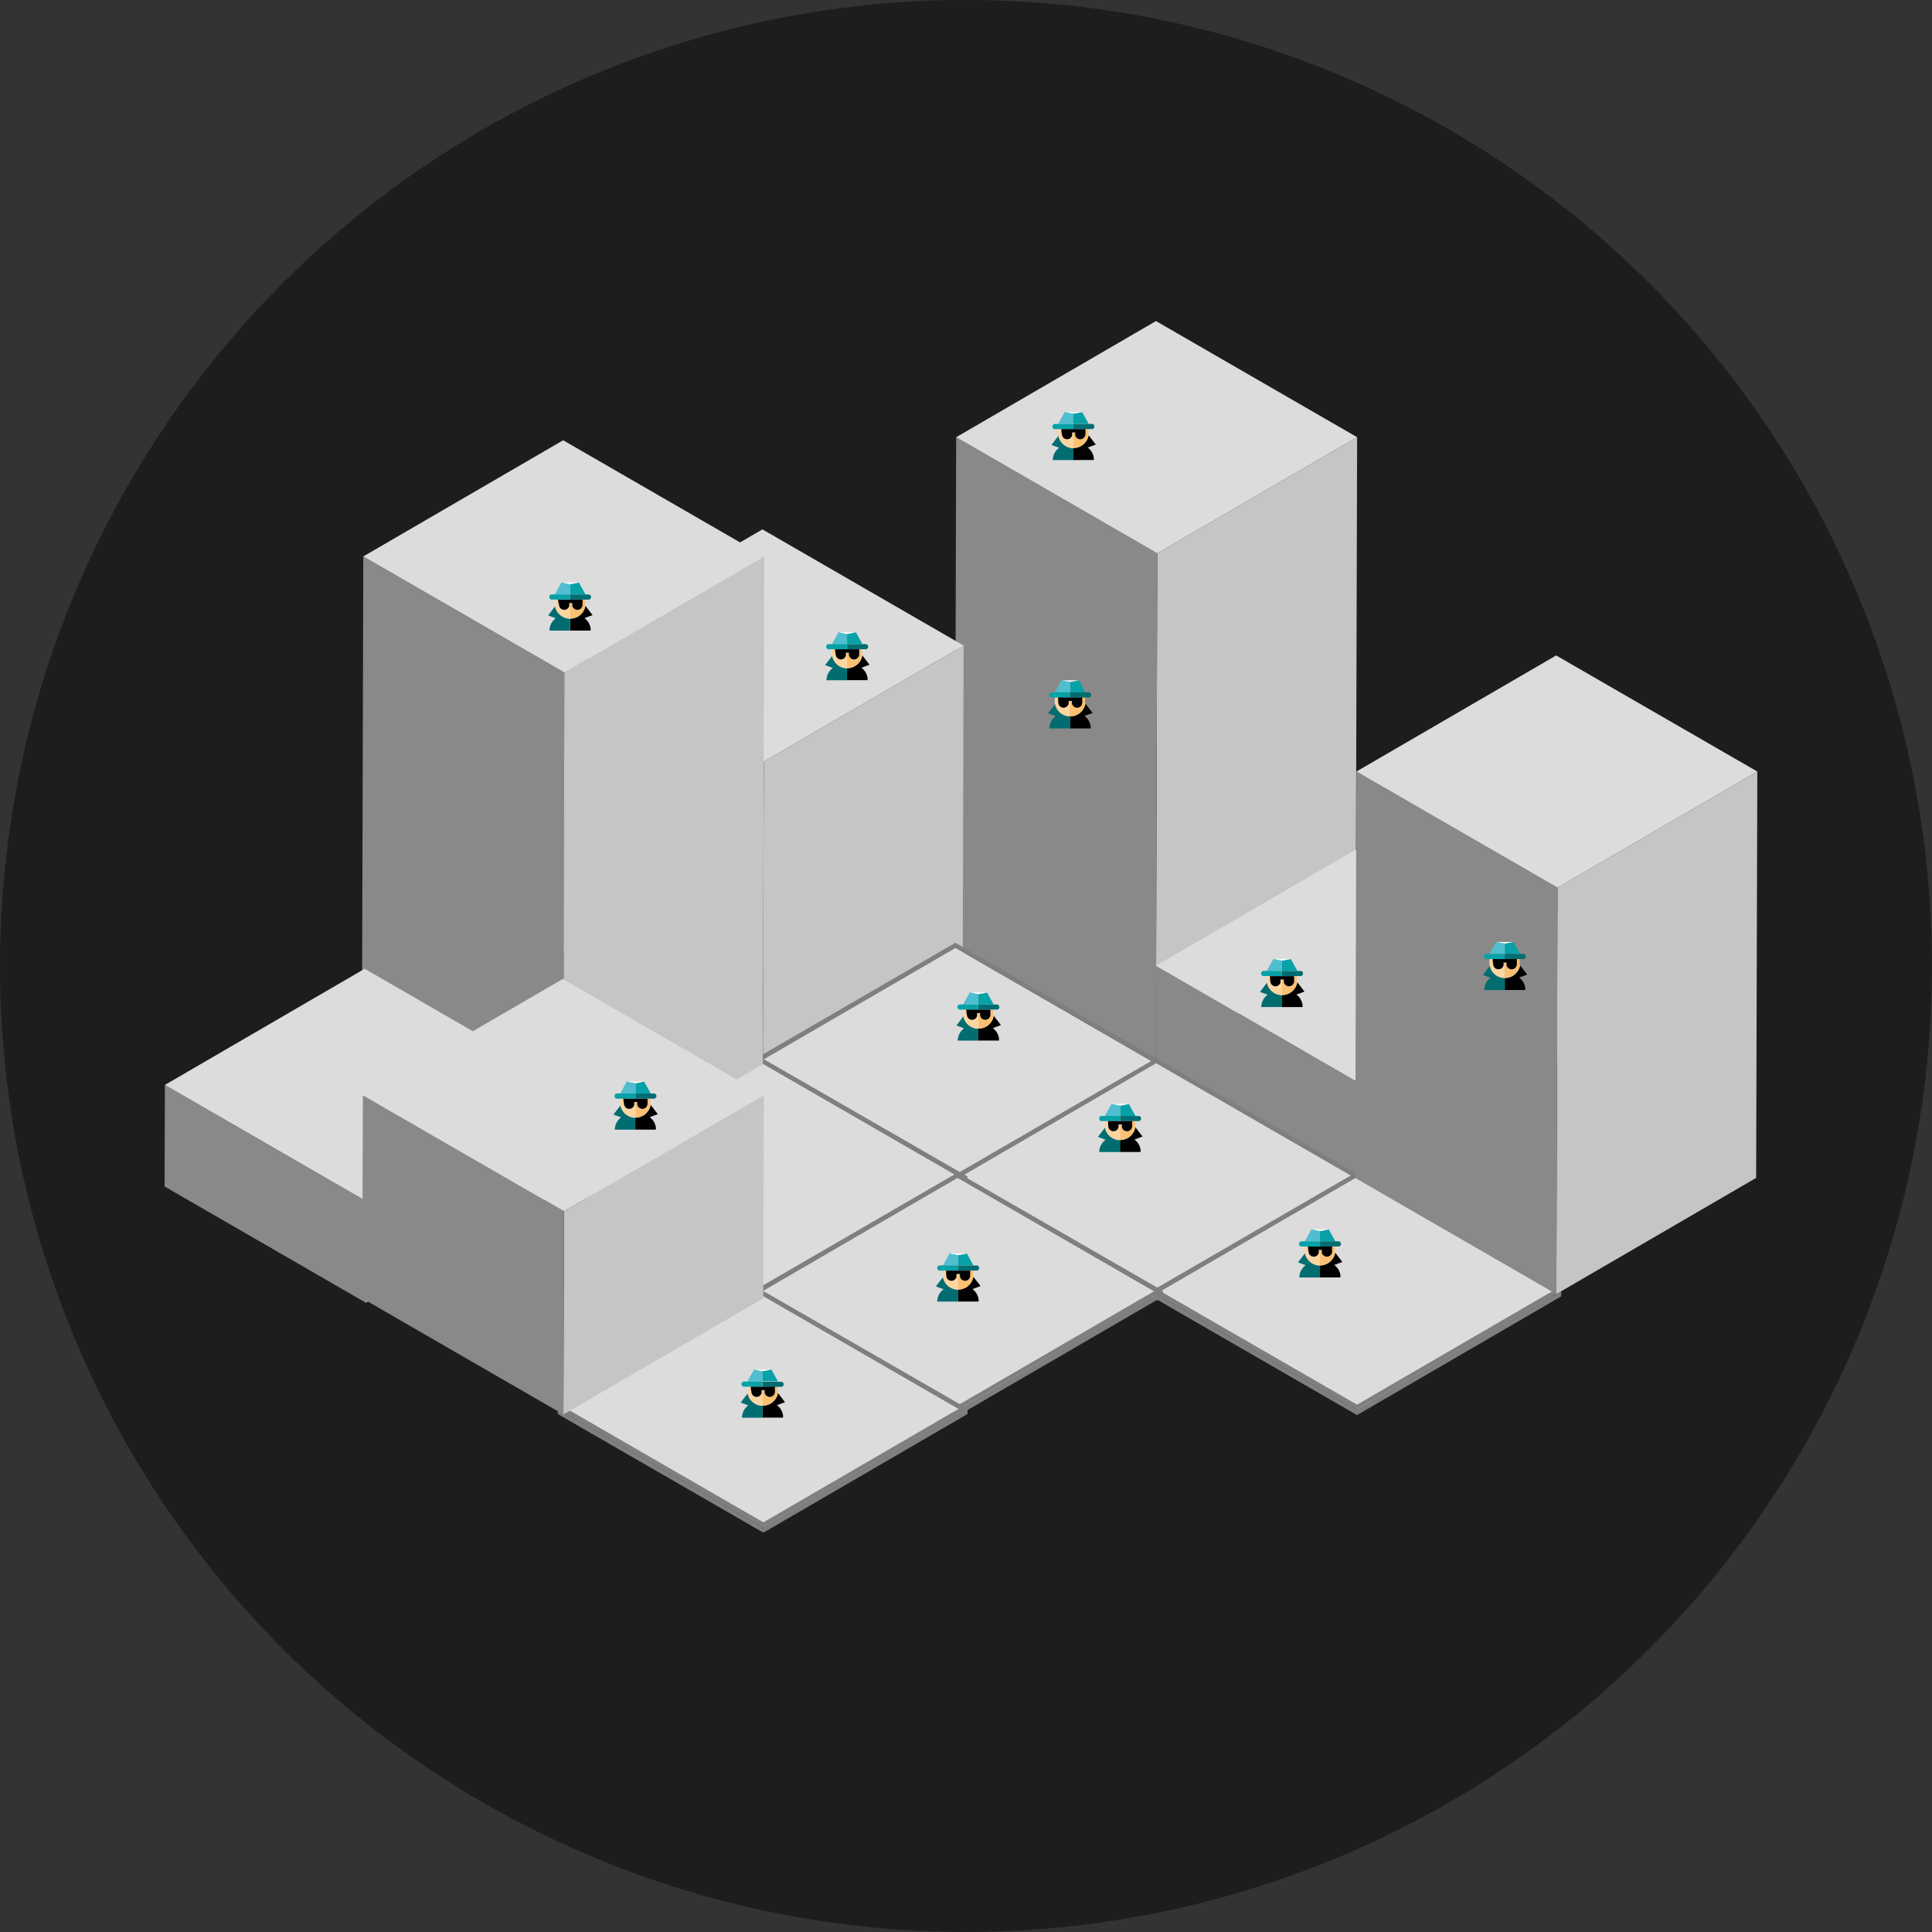<svg xmlns="http://www.w3.org/2000/svg" viewBox="0 0 310.03 310.03"><rect x="0" y="0" width="310.03" height="310.03" fill="#333333" stroke="none"/><defs><style>.cls-1{fill:#1d1d1b;}.cls-2{isolation:isolate;}.cls-3{fill:#c5c5c5;}.cls-4{fill:#898989;}.cls-5{fill:#dcdcdc;}.cls-6{fill:#7f7f7f;}.cls-7{fill:#07a1a7;}.cls-8{fill:#50becf;}.cls-9{fill:#fff;}.cls-10{fill:#010101;}.cls-11{fill:#016d71;}.cls-12{fill:#fbc071;}.cls-13{fill:#fdd5a1;}.cls-14{fill:#007175;}</style></defs><title>surveillance</title><g id="Layer_5" data-name="Layer 5"><circle class="cls-1" cx="155.01" cy="155.01" r="155.01"/></g><g id="Layer_7" data-name="Layer 7"><g class="cls-2"><polygon class="cls-3" points="217.78 70.16 217.55 151.67 185.48 170.31 185.71 88.79 217.78 70.16"/><polygon class="cls-4" points="185.71 88.79 185.48 170.31 153.21 151.67 153.44 70.16 185.71 88.79"/><polygon class="cls-5" points="217.78 70.16 185.71 88.79 153.44 70.16 185.5 51.52 217.78 70.16"/></g><g class="cls-2"><polygon class="cls-3" points="249.85 154.98 249.8 171.28 217.74 189.91 217.78 173.61 249.85 154.98"/><polygon class="cls-4" points="217.78 173.61 217.74 189.91 185.46 171.28 185.5 154.97 217.78 173.61"/><polygon class="cls-5" points="249.85 154.98 217.78 173.61 185.5 154.97 217.57 136.34 249.85 154.98"/></g><g class="cls-2"><polygon class="cls-3" points="154.63 103.59 154.5 152.5 122.42 171.13 122.56 122.22 154.63 103.59"/><polygon class="cls-4" points="122.56 122.22 122.42 171.13 90.14 152.5 90.28 103.59 122.56 122.22"/><polygon class="cls-5" points="154.63 103.59 122.56 122.22 90.28 103.59 122.35 84.95 154.63 103.59"/></g><g class="cls-2"><polygon class="cls-6" points="184.89 170.34 184.89 171.16 153.31 152.93 153.32 152.11 184.89 170.34"/><polygon class="cls-6" points="153.32 152.11 153.31 152.93 121.95 171.16 121.95 170.34 153.32 152.11"/><polygon class="cls-4" points="153.52 188.57 153.52 189.39 121.95 171.16 121.95 170.34 153.52 188.57"/><polygon class="cls-3" points="184.89 170.34 184.89 171.16 153.52 189.39 153.52 188.57 184.89 170.34"/><polygon class="cls-5" points="184.89 170.34 153.52 188.57 121.95 170.34 153.32 152.11 184.89 170.34"/><polygon class="cls-6" points="153.53 189.39 153.52 190.2 120.53 171.16 120.54 170.34 153.53 189.39"/><polygon class="cls-6" points="186.3 170.34 186.3 171.16 153.52 190.2 153.53 189.39 186.3 170.34"/><path class="cls-6" d="M1007.83,899.56l33,19-32.78,19-33-19Zm.21,37.28,31.37-18.23-31.57-18.23-31.37,18.23L1008,936.84" transform="translate(-854.52 -748.27)"/></g><g class="cls-2"><polygon class="cls-6" points="217.11 188.84 217.1 189.66 185.53 171.43 185.53 170.62 217.11 188.84"/><polygon class="cls-6" points="185.53 170.62 185.53 171.43 154.17 189.66 154.17 188.84 185.53 170.62"/><polygon class="cls-4" points="185.75 207.07 185.74 207.88 154.17 189.66 154.17 188.84 185.75 207.07"/><polygon class="cls-3" points="217.11 188.84 217.1 189.66 185.74 207.88 185.75 207.07 217.11 188.84"/><path class="cls-6" d="M1040.05,918.07l33,19-32.77,19-33-19Zm.22,37.27,31.36-18.22-31.57-18.23-31.36,18.22,31.57,18.23" transform="translate(-854.52 -748.27)"/><polygon class="cls-5" points="217.11 188.84 185.75 207.07 154.17 188.84 185.53 170.62 217.11 188.84"/><polygon class="cls-6" points="185.75 207.89 185.75 208.7 152.76 189.66 152.76 188.84 185.75 207.89"/><polygon class="cls-6" points="218.52 188.84 218.52 189.66 185.75 208.7 185.75 207.89 218.52 188.84"/></g><g class="cls-2"><polygon class="cls-6" points="249.12 207.22 249.11 208.03 217.54 189.81 217.54 188.99 249.12 207.22"/><polygon class="cls-6" points="217.54 188.99 217.54 189.81 186.18 208.03 186.18 207.22 217.54 188.99"/><polygon class="cls-4" points="217.75 225.44 217.75 226.26 186.18 208.03 186.18 207.22 217.75 225.44"/><polygon class="cls-3" points="249.12 207.22 249.11 208.03 217.75 226.26 217.75 225.44 249.12 207.22"/><polygon class="cls-5" points="249.12 207.22 217.75 225.44 186.18 207.22 217.54 188.99 249.12 207.22"/><polygon class="cls-6" points="217.76 226.26 217.76 227.08 184.77 208.03 184.77 207.22 217.76 226.26"/><polygon class="cls-6" points="250.53 207.22 250.53 208.03 217.76 227.08 217.76 226.26 250.53 207.22"/><path class="cls-6" d="M1072.07,936.44l33,19-32.78,19-33-19Zm.21,37.27,31.36-18.22-31.57-18.23-31.36,18.22,31.57,18.23" transform="translate(-854.52 -748.27)"/></g><g class="cls-2"><polygon class="cls-6" points="153.85 188.84 153.85 189.66 122.28 171.43 122.28 170.62 153.85 188.84"/><polygon class="cls-6" points="122.28 170.62 122.28 171.43 90.92 189.66 90.92 188.84 122.28 170.62"/><polygon class="cls-4" points="122.49 207.07 122.49 207.88 90.92 189.66 90.92 188.84 122.49 207.07"/><polygon class="cls-3" points="153.85 188.84 153.85 189.66 122.49 207.88 122.49 207.07 153.85 188.84"/><polygon class="cls-5" points="153.85 188.84 122.49 207.07 90.92 188.84 122.28 170.62 153.85 188.84"/><polygon class="cls-6" points="122.5 207.89 122.5 208.7 89.51 189.66 89.51 188.84 122.5 207.89"/><polygon class="cls-6" points="155.27 188.84 155.26 189.66 122.5 208.7 122.5 207.89 155.27 188.84"/><path class="cls-6" d="M976.8,918.07l33,19-32.77,19-33-19Zm.22,37.27,31.36-18.22L976.8,918.88l-31.36,18.22L977,955.34" transform="translate(-854.52 -748.27)"/></g><g class="cls-2"><polygon class="cls-6" points="185.22 207.22 185.22 208.03 153.66 189.81 153.66 188.99 185.22 207.22"/><polygon class="cls-6" points="153.66 188.99 153.66 189.81 122.3 208.03 122.3 207.22 153.66 188.99"/><polygon class="cls-4" points="153.86 225.44 153.86 226.26 122.3 208.03 122.3 207.22 153.86 225.44"/><polygon class="cls-3" points="185.22 207.22 185.22 208.03 153.86 226.26 153.86 225.44 185.22 207.22"/><polygon class="cls-5" points="185.22 207.22 153.86 225.44 122.3 207.22 153.66 188.99 185.22 207.22"/><polygon class="cls-6" points="153.87 226.26 153.87 227.08 120.88 208.03 120.88 207.22 153.87 226.26"/><polygon class="cls-6" points="186.64 207.22 186.64 208.03 153.87 227.08 153.87 226.26 186.64 207.22"/><path class="cls-6" d="M1008.18,936.44l33,19-32.78,19-33-19Zm.21,37.27,31.36-18.22-31.57-18.22-31.36,18.22,31.57,18.22" transform="translate(-854.52 -748.27)"/></g><g class="cls-2"><polygon class="cls-6" points="153.85 226.09 153.85 226.91 122.28 208.68 122.28 207.87 153.85 226.09"/><polygon class="cls-6" points="122.28 207.87 122.28 208.68 90.92 226.91 90.92 226.09 122.28 207.87"/><polygon class="cls-4" points="122.49 244.32 122.49 245.13 90.92 226.91 90.92 226.09 122.49 244.32"/><polygon class="cls-3" points="153.85 226.09 153.85 226.91 122.49 245.13 122.49 244.32 153.85 226.09"/><polygon class="cls-5" points="153.85 226.09 122.49 244.32 90.92 226.09 122.28 207.87 153.85 226.09"/><polygon class="cls-6" points="122.5 245.14 122.5 245.95 89.51 226.91 89.51 226.09 122.5 245.14"/><polygon class="cls-6" points="155.27 226.09 155.26 226.91 122.5 245.95 122.5 245.14 155.27 226.09"/><path class="cls-6" d="M976.8,955.32l33,19-32.77,19-33-19Zm.22,37.27,31.36-18.22L976.8,956.13l-31.36,18.22L977,992.59" transform="translate(-854.52 -748.27)"/></g><g class="cls-2"><polygon class="cls-3" points="282 123.81 281.81 189.02 249.75 207.66 249.93 142.44 282 123.81"/><polygon class="cls-4" points="249.93 142.44 249.75 207.66 217.47 189.02 217.66 123.81 249.93 142.44"/><polygon class="cls-5" points="282 123.81 249.93 142.44 217.66 123.81 249.72 105.18 282 123.81"/></g><g class="cls-2"><polygon class="cls-3" points="122.64 89.28 122.41 170.8 90.34 189.44 90.57 107.92 122.64 89.28"/><polygon class="cls-4" points="90.57 107.92 90.34 189.44 58.07 170.8 58.3 89.29 90.57 107.92"/><polygon class="cls-5" points="122.64 89.28 90.57 107.92 58.3 89.29 90.37 70.65 122.64 89.28"/></g><g class="cls-2"><polygon class="cls-3" points="90.8 174.1 90.76 190.4 58.69 209.04 58.74 192.74 90.8 174.1"/><polygon class="cls-4" points="58.74 192.74 58.69 209.04 26.41 190.4 26.46 174.1 58.74 192.74"/><polygon class="cls-5" points="90.8 174.1 58.74 192.74 26.46 174.1 58.52 155.46 90.8 174.1"/></g><g class="cls-2"><polygon class="cls-3" points="122.58 175.74 122.48 208.34 90.41 226.98 90.5 194.37 122.58 175.74"/><polygon class="cls-4" points="90.5 194.37 90.41 226.98 58.13 208.34 58.23 175.74 90.5 194.37"/><polygon class="cls-5" points="122.58 175.74 90.5 194.37 58.23 175.74 90.3 157.1 122.58 175.74"/></g></g><g id="Layer_8" data-name="Layer 8"><path class="cls-7" d="M947.39,841.73a2.57,2.57,0,0,1,.18.3l.87,1.57,0,.06s-.06,0-.1,0H946l0,0a.22.22,0,0,1,0-.1q0-.72,0-1.44a.27.27,0,0,1,0-.1s.06,0,.09,0l1-.21.21,0Z" transform="translate(-854.52 -748.27)"/><path class="cls-8" d="M946,842q0,.78,0,1.56s0,.07,0,.1a.12.12,0,0,1-.1,0h-2.25a.12.12,0,0,1-.1,0l.48-.88.56-1,0-.06h.06c.41.06.82.16,1.23.24C946,842,946,842,946,842Z" transform="translate(-854.52 -748.27)"/><path class="cls-9" d="M946,842l-1.31-.26h2.64a4.88,4.88,0,0,1-.49.11Z" transform="translate(-854.52 -748.27)"/><path class="cls-10" d="M948.47,845.49l1.14,1.49-1.29.48a2.56,2.56,0,0,1,.34.31,2.46,2.46,0,0,1,.64,1.36c0,.09,0,.18,0,.26s0,.07-.06.07H946a.12.12,0,0,1,0-.09q0-.87,0-1.75a.24.24,0,0,1,0-.07s0,0,.08,0a2.62,2.62,0,0,0,.6-.09,2.42,2.42,0,0,0,1-.54,2.47,2.47,0,0,0,.76-1.29S948.43,845.51,948.47,845.49Z" transform="translate(-854.52 -748.27)"/><path class="cls-11" d="M946,847.53v1.93h-3.23c-.07,0-.09,0-.08-.09a2.46,2.46,0,0,1,1-1.87l.05,0-.66-.25-.57-.21s-.06,0,0-.06l1.11-1.44h0s0,0,0,.07a2.46,2.46,0,0,0,1.22,1.64,2.47,2.47,0,0,0,.91.29,1.58,1.58,0,0,1,.28,0Z" transform="translate(-854.52 -748.27)"/><path class="cls-12" d="M948.47,845.49a3.26,3.26,0,0,1-.2.6,2.47,2.47,0,0,1-1.44,1.3,2.5,2.5,0,0,1-.82.14h0a.13.13,0,0,1,0-.1q0-1.14,0-2.28a.24.24,0,0,1,0-.08s.06,0,.1,0c.22,0,.21,0,.21.2a.89.89,0,0,0,.18.59.8.8,0,0,0,1,.19.78.78,0,0,0,.39-.69c0-.24,0-.49,0-.73,0,0,0-.08,0-.11a4.33,4.33,0,0,1,.51,0l0,0c0,.26,0,.53,0,.79A1.17,1.17,0,0,0,948.47,845.49Z" transform="translate(-854.52 -748.27)"/><path class="cls-13" d="M946,845.05q0,1.24,0,2.48a2.49,2.49,0,0,1-2.35-1.68c0-.12-.06-.24-.1-.36a6.2,6.2,0,0,1,0-1,.06.06,0,0,1,.05,0c.16,0,.32,0,.48,0h0a.18.18,0,0,1,0,.11c0,.24,0,.47,0,.71a.81.81,0,0,0,1.6.16,1.92,1.92,0,0,0,0-.33c0-.09,0-.1.1-.1A.37.37,0,0,1,946,845.05Z" transform="translate(-854.52 -748.27)"/><path class="cls-7" d="M944.08,844.49h-.94a.42.42,0,1,1,0-.83H946a.12.12,0,0,1,0,.09q0,.32,0,.65a.14.14,0,0,1,0,.09.13.13,0,0,1-.09,0h-1.85Z" transform="translate(-854.52 -748.27)"/><path class="cls-11" d="M946,844.48v-.81h2.93a.41.41,0,0,1,.06.82h-.08c-.31,0-.61,0-.92,0-.62,0-1.24,0-1.86,0C946.09,844.5,946.05,844.51,946,844.48Z" transform="translate(-854.52 -748.27)"/><path class="cls-14" d="M946,844.48h3a1.4,1.4,0,0,1-.3,0H948a.15.15,0,0,1-.1,0h-3.66a.15.15,0,0,1-.1,0h0s.06,0,.1,0Z" transform="translate(-854.52 -748.27)"/><path class="cls-10" d="M944.08,844.5H948c0,.27,0,.55,0,.82a.83.83,0,0,1-1.64.16,1.62,1.62,0,0,1,0-.38s0-.07-.06-.06h-.44s0,0,0,.05a1.73,1.73,0,0,1,0,.43.83.83,0,0,1-1.63-.21Q944.08,844.91,944.08,844.5Z" transform="translate(-854.52 -748.27)"/><path class="cls-7" d="M1012.89,907.52a2.57,2.57,0,0,1,.18.3l.87,1.57,0,.06s-.06,0-.1,0h-2.34l0,0a.22.22,0,0,1,0-.1q0-.72,0-1.44a.27.27,0,0,1,0-.1s.06,0,.09,0l1-.21.21,0Z" transform="translate(-854.52 -748.27)"/><path class="cls-8" d="M1011.52,907.8q0,.78,0,1.56s0,.07,0,.1a.12.12,0,0,1-.1,0h-2.25a.12.12,0,0,1-.1,0l.48-.88.56-1,0-.06h.06c.41.06.82.16,1.23.24C1011.45,907.77,1011.49,907.77,1011.52,907.8Z" transform="translate(-854.52 -748.27)"/><path class="cls-9" d="M1011.52,907.8l-1.31-.26h2.64a4.88,4.88,0,0,1-.49.11Z" transform="translate(-854.52 -748.27)"/><path class="cls-10" d="M1014,911.28l1.14,1.49-1.29.48a2.56,2.56,0,0,1,.34.31,2.46,2.46,0,0,1,.64,1.36c0,.09,0,.18,0,.26s0,.07-.06.07h-3.26a.12.12,0,0,1,0-.09q0-.87,0-1.75a.24.24,0,0,1,0-.07s0,0,.08,0a2.62,2.62,0,0,0,.6-.09,2.42,2.42,0,0,0,1-.54,2.47,2.47,0,0,0,.76-1.29S1013.93,911.31,1014,911.28Z" transform="translate(-854.52 -748.27)"/><path class="cls-11" d="M1011.52,913.33v1.93h-3.23c-.07,0-.09,0-.08-.09a2.46,2.46,0,0,1,1-1.87l.05,0-.66-.25-.57-.21s-.06,0,0-.06l1.11-1.44h0s0,0,0,.07a2.46,2.46,0,0,0,1.22,1.64,2.47,2.47,0,0,0,.91.29,1.58,1.58,0,0,1,.28,0Z" transform="translate(-854.52 -748.27)"/><path class="cls-12" d="M1014,911.28a3.26,3.26,0,0,1-.2.6,2.47,2.47,0,0,1-1.44,1.3,2.5,2.5,0,0,1-.82.14h0a.13.13,0,0,1,0-.1q0-1.14,0-2.28a.24.24,0,0,1,0-.08s.06,0,.1,0c.22,0,.21,0,.21.2a.89.89,0,0,0,.18.59.8.8,0,0,0,1,.19.78.78,0,0,0,.39-.69c0-.24,0-.49,0-.73,0,0,0-.08,0-.11a4.33,4.33,0,0,1,.51,0l0,0c0,.26,0,.53,0,.79A1.17,1.17,0,0,0,1014,911.28Z" transform="translate(-854.52 -748.27)"/><path class="cls-13" d="M1011.52,910.85q0,1.24,0,2.48a2.49,2.49,0,0,1-2.35-1.68c0-.12-.06-.24-.1-.36a6.2,6.2,0,0,1,0-1,.06.06,0,0,1,.05,0c.16,0,.32,0,.48,0h0a.18.18,0,0,1,0,.11c0,.24,0,.47,0,.71a.81.81,0,0,0,1.6.16,1.92,1.92,0,0,0,0-.33c0-.09,0-.1.1-.1A.37.37,0,0,1,1011.52,910.85Z" transform="translate(-854.52 -748.27)"/><path class="cls-7" d="M1009.58,910.29h-.94a.42.42,0,1,1,0-.83h2.87a.12.12,0,0,1,0,.09q0,.32,0,.65a.14.14,0,0,1,0,.09.13.13,0,0,1-.09,0h-1.85Z" transform="translate(-854.52 -748.27)"/><path class="cls-11" d="M1011.52,910.27v-.81h2.93a.41.41,0,0,1,.06.82h-.08c-.31,0-.61,0-.92,0-.62,0-1.24,0-1.86,0C1011.59,910.3,1011.55,910.31,1011.52,910.27Z" transform="translate(-854.52 -748.27)"/><path class="cls-14" d="M1011.52,910.27h3a1.4,1.4,0,0,1-.3,0h-.74a.15.15,0,0,1-.1,0h-3.66a.15.15,0,0,1-.1,0h0s.06,0,.1,0Z" transform="translate(-854.52 -748.27)"/><path class="cls-10" d="M1009.58,910.29h3.87c0,.27,0,.55,0,.82a.83.83,0,0,1-1.64.16,1.62,1.62,0,0,1,0-.38s0-.07-.06-.06h-.44s0,0,0,.05a1.73,1.73,0,0,1,0,.43.83.83,0,0,1-1.63-.21Q1009.58,910.7,1009.58,910.29Z" transform="translate(-854.52 -748.27)"/><path class="cls-7" d="M1035.64,925.41a2.57,2.57,0,0,1,.18.3l.87,1.57,0,.06s-.06,0-.1,0h-2.34l0,0a.22.22,0,0,1,0-.1q0-.72,0-1.44a.27.27,0,0,1,0-.1s.06,0,.09,0l1-.21.21,0Z" transform="translate(-854.52 -748.27)"/><path class="cls-8" d="M1034.27,925.68q0,.78,0,1.56s0,.07,0,.1a.12.12,0,0,1-.1,0h-2.25a.12.12,0,0,1-.1,0l.48-.88.56-1,0-.06h.06c.41.06.82.16,1.23.24C1034.2,925.65,1034.24,925.65,1034.27,925.68Z" transform="translate(-854.52 -748.27)"/><path class="cls-9" d="M1034.27,925.68l-1.31-.26h2.64a4.88,4.88,0,0,1-.49.11Z" transform="translate(-854.52 -748.27)"/><path class="cls-10" d="M1036.72,929.16l1.14,1.49-1.29.48a2.56,2.56,0,0,1,.34.31,2.46,2.46,0,0,1,.64,1.36c0,.09,0,.18,0,.26s0,.07-.06.07h-3.26a.12.12,0,0,1,0-.09q0-.87,0-1.75a.24.24,0,0,1,0-.07s0,0,.08,0a2.62,2.62,0,0,0,.6-.09,2.42,2.42,0,0,0,1-.54,2.47,2.47,0,0,0,.76-1.29S1036.68,929.19,1036.72,929.16Z" transform="translate(-854.52 -748.27)"/><path class="cls-11" d="M1034.27,931.21v1.93H1031c-.07,0-.09,0-.08-.09a2.46,2.46,0,0,1,1-1.87l.05,0-.66-.25-.57-.21s-.06,0,0-.06l1.11-1.44h0s0,0,0,.07a2.46,2.46,0,0,0,1.22,1.64,2.47,2.47,0,0,0,.91.29,1.58,1.58,0,0,1,.28,0Z" transform="translate(-854.52 -748.27)"/><path class="cls-12" d="M1036.72,929.16a3.26,3.26,0,0,1-.2.6,2.47,2.47,0,0,1-1.44,1.3,2.5,2.5,0,0,1-.82.14h0a.13.13,0,0,1,0-.1q0-1.14,0-2.28a.24.24,0,0,1,0-.08s.06,0,.1,0c.22,0,.21,0,.21.2a.89.89,0,0,0,.18.59.8.8,0,0,0,1,.19.78.78,0,0,0,.39-.69c0-.24,0-.49,0-.73,0,0,0-.08,0-.11a4.33,4.33,0,0,1,.51,0l0,0c0,.26,0,.53,0,.79A1.17,1.17,0,0,0,1036.72,929.16Z" transform="translate(-854.52 -748.27)"/><path class="cls-13" d="M1034.27,928.73q0,1.24,0,2.48a2.49,2.49,0,0,1-2.35-1.68c0-.12-.06-.24-.1-.36a6.2,6.2,0,0,1,0-1,.06.06,0,0,1,.05,0c.16,0,.32,0,.48,0h0a.18.18,0,0,1,0,.11c0,.24,0,.47,0,.71a.81.81,0,0,0,1.6.16,1.92,1.92,0,0,0,0-.33c0-.09,0-.1.1-.1A.37.37,0,0,1,1034.27,928.73Z" transform="translate(-854.52 -748.27)"/><path class="cls-7" d="M1032.33,928.17h-.94a.42.42,0,1,1,0-.83h2.87a.12.12,0,0,1,0,.09q0,.32,0,.65a.14.14,0,0,1,0,.09.13.13,0,0,1-.09,0h-1.85Z" transform="translate(-854.52 -748.27)"/><path class="cls-11" d="M1034.27,928.16v-.81h2.93a.41.41,0,0,1,.06.82h-.08c-.31,0-.61,0-.92,0-.62,0-1.24,0-1.86,0C1034.34,928.18,1034.3,928.19,1034.27,928.16Z" transform="translate(-854.52 -748.27)"/><path class="cls-14" d="M1034.27,928.16h3a1.4,1.4,0,0,1-.3,0h-.74a.15.15,0,0,1-.1,0h-3.66a.15.15,0,0,1-.1,0h0s.06,0,.1,0Z" transform="translate(-854.52 -748.27)"/><path class="cls-10" d="M1032.33,928.17h3.87c0,.27,0,.55,0,.82a.83.83,0,0,1-1.64.16,1.62,1.62,0,0,1,0-.38s0-.07-.06-.06H1034s0,0,0,.05a1.73,1.73,0,0,1,0,.43.83.83,0,0,1-1.63-.21Q1032.33,928.59,1032.33,928.17Z" transform="translate(-854.52 -748.27)"/><path class="cls-7" d="M1067.72,945.53a2.57,2.57,0,0,1,.18.3l.87,1.57,0,.06s-.06,0-.1,0h-2.34l0,0a.22.22,0,0,1,0-.1q0-.72,0-1.44a.27.27,0,0,1,0-.1s.06,0,.09,0l1-.21.21,0Z" transform="translate(-854.52 -748.27)"/><path class="cls-8" d="M1066.34,945.81q0,.78,0,1.56s0,.07,0,.1a.12.12,0,0,1-.1,0H1064a.12.12,0,0,1-.1,0l.48-.88.56-1,0-.06h.06c.41.06.82.16,1.23.24C1066.28,945.77,1066.32,945.77,1066.34,945.81Z" transform="translate(-854.52 -748.27)"/><path class="cls-9" d="M1066.34,945.81l-1.31-.26h2.64a4.88,4.88,0,0,1-.49.11Z" transform="translate(-854.52 -748.27)"/><path class="cls-10" d="M1068.79,949.29l1.14,1.49-1.29.48a2.56,2.56,0,0,1,.34.31,2.46,2.46,0,0,1,.64,1.36c0,.09,0,.18,0,.26s0,.07-.06.07h-3.26a.12.12,0,0,1,0-.09q0-.87,0-1.75a.24.24,0,0,1,0-.07s0,0,.08,0a2.62,2.62,0,0,0,.6-.09,2.42,2.42,0,0,0,1-.54,2.47,2.47,0,0,0,.76-1.29S1068.76,949.31,1068.79,949.29Z" transform="translate(-854.52 -748.27)"/><path class="cls-11" d="M1066.34,951.34v1.93h-3.23c-.07,0-.09,0-.08-.09a2.46,2.46,0,0,1,1-1.87l.05,0-.66-.25-.57-.21s-.06,0,0-.06l1.11-1.44h0s0,0,0,.07a2.46,2.46,0,0,0,1.22,1.64,2.47,2.47,0,0,0,.91.29,1.58,1.58,0,0,1,.28,0Z" transform="translate(-854.52 -748.27)"/><path class="cls-12" d="M1068.79,949.29a3.26,3.26,0,0,1-.2.6,2.47,2.47,0,0,1-1.44,1.3,2.5,2.5,0,0,1-.82.14h0a.13.13,0,0,1,0-.1q0-1.14,0-2.28a.24.24,0,0,1,0-.08s.06,0,.1,0c.22,0,.21,0,.21.2a.89.89,0,0,0,.18.59.8.8,0,0,0,1,.19.78.78,0,0,0,.39-.69c0-.24,0-.49,0-.73,0,0,0-.08,0-.11a4.33,4.33,0,0,1,.51,0l0,0c0,.26,0,.53,0,.79A1.17,1.17,0,0,0,1068.79,949.29Z" transform="translate(-854.52 -748.27)"/><path class="cls-13" d="M1066.34,948.85q0,1.24,0,2.48a2.49,2.49,0,0,1-2.35-1.68c0-.12-.06-.24-.1-.36a6.2,6.2,0,0,1,0-1,.06.06,0,0,1,.05,0c.16,0,.32,0,.48,0h0a.18.18,0,0,1,0,.11c0,.24,0,.47,0,.71a.81.81,0,0,0,1.6.16,1.92,1.92,0,0,0,0-.33c0-.09,0-.1.1-.1A.37.37,0,0,1,1066.34,948.85Z" transform="translate(-854.52 -748.27)"/><path class="cls-7" d="M1064.4,948.3h-.94a.42.42,0,1,1,0-.83h2.87a.12.12,0,0,1,0,.09q0,.32,0,.65a.14.14,0,0,1,0,.09.13.13,0,0,1-.09,0h-1.85Z" transform="translate(-854.52 -748.27)"/><path class="cls-11" d="M1066.34,948.28v-.81h2.93a.41.41,0,0,1,.06.82h-.08c-.31,0-.61,0-.92,0-.62,0-1.24,0-1.86,0C1066.42,948.3,1066.38,948.31,1066.34,948.28Z" transform="translate(-854.52 -748.27)"/><path class="cls-14" d="M1066.34,948.28h3a1.4,1.4,0,0,1-.3,0h-.74a.15.15,0,0,1-.1,0h-3.66a.15.15,0,0,1-.1,0h0s.06,0,.1,0Z" transform="translate(-854.52 -748.27)"/><path class="cls-10" d="M1064.41,948.3h3.87c0,.27,0,.55,0,.82a.83.83,0,0,1-1.64.16,1.62,1.62,0,0,1,0-.38s0-.07-.06-.06h-.44s0,0,0,.05a1.73,1.73,0,0,1,0,.43.83.83,0,0,1-1.63-.21Q1064.41,948.71,1064.41,948.3Z" transform="translate(-854.52 -748.27)"/><path class="cls-7" d="M1009.65,949.4a2.57,2.57,0,0,1,.18.3l.87,1.57,0,.06s-.06,0-.1,0h-2.34l0,0a.22.22,0,0,1,0-.1q0-.72,0-1.44a.27.27,0,0,1,0-.1s.06,0,.09,0l1-.21.21,0Z" transform="translate(-854.52 -748.27)"/><path class="cls-8" d="M1008.28,949.67q0,.78,0,1.56s0,.07,0,.1a.12.12,0,0,1-.1,0h-2.25a.12.12,0,0,1-.1,0l.48-.88.56-1,0-.06h.06c.41.06.82.16,1.23.24C1008.21,949.64,1008.25,949.64,1008.28,949.67Z" transform="translate(-854.52 -748.27)"/><path class="cls-9" d="M1008.28,949.67l-1.31-.26h2.64a4.88,4.88,0,0,1-.49.11Z" transform="translate(-854.52 -748.27)"/><path class="cls-10" d="M1010.73,953.16l1.14,1.49-1.29.48a2.56,2.56,0,0,1,.34.31,2.46,2.46,0,0,1,.64,1.36c0,.09,0,.18,0,.26s0,.07-.06.07h-3.26a.12.12,0,0,1,0-.09q0-.87,0-1.75a.24.24,0,0,1,0-.07s0,0,.08,0a2.62,2.62,0,0,0,.6-.09,2.42,2.42,0,0,0,1-.54,2.47,2.47,0,0,0,.76-1.29S1010.69,953.18,1010.73,953.16Z" transform="translate(-854.52 -748.27)"/><path class="cls-11" d="M1008.28,955.2v1.93H1005c-.07,0-.09,0-.08-.09a2.46,2.46,0,0,1,1-1.87l.05,0-.66-.25-.57-.21s-.06,0,0-.06l1.11-1.44h0s0,0,0,.07a2.46,2.46,0,0,0,1.22,1.64,2.47,2.47,0,0,0,.91.29,1.58,1.58,0,0,1,.28,0Z" transform="translate(-854.52 -748.27)"/><path class="cls-12" d="M1010.73,953.16a3.26,3.26,0,0,1-.2.6,2.47,2.47,0,0,1-1.44,1.3,2.5,2.5,0,0,1-.82.14h0a.13.13,0,0,1,0-.1q0-1.14,0-2.28a.24.24,0,0,1,0-.08s.06,0,.1,0c.22,0,.21,0,.21.2a.89.89,0,0,0,.18.59.8.8,0,0,0,1,.19.78.78,0,0,0,.39-.69c0-.24,0-.49,0-.73,0,0,0-.08,0-.11a4.33,4.33,0,0,1,.51,0l0,0c0,.26,0,.53,0,.79A1.17,1.17,0,0,0,1010.73,953.16Z" transform="translate(-854.52 -748.27)"/><path class="cls-13" d="M1008.27,952.72q0,1.24,0,2.48a2.49,2.49,0,0,1-2.35-1.68c0-.12-.06-.24-.1-.36a6.2,6.2,0,0,1,0-1,.06.06,0,0,1,.05,0c.16,0,.32,0,.48,0h0a.18.18,0,0,1,0,.11c0,.24,0,.47,0,.71a.81.81,0,0,0,1.6.16,1.92,1.92,0,0,0,0-.33c0-.09,0-.1.1-.1A.37.37,0,0,1,1008.27,952.72Z" transform="translate(-854.52 -748.27)"/><path class="cls-7" d="M1006.34,952.16h-.94a.42.42,0,1,1,0-.83h2.87a.12.12,0,0,1,0,.09q0,.32,0,.65a.14.14,0,0,1,0,.09.13.13,0,0,1-.09,0h-1.85Z" transform="translate(-854.52 -748.27)"/><path class="cls-11" d="M1008.27,952.15v-.81h2.93a.41.41,0,0,1,.06.82h-.08c-.31,0-.61,0-.92,0-.62,0-1.24,0-1.86,0C1008.35,952.17,1008.31,952.18,1008.27,952.15Z" transform="translate(-854.52 -748.27)"/><path class="cls-14" d="M1008.27,952.15h3a1.4,1.4,0,0,1-.3,0h-.74a.15.15,0,0,1-.1,0h-3.66a.15.15,0,0,1-.1,0h0s.06,0,.1,0Z" transform="translate(-854.52 -748.27)"/><path class="cls-10" d="M1006.34,952.17h3.87c0,.27,0,.55,0,.82a.83.83,0,0,1-1.64.16,1.62,1.62,0,0,1,0-.38s0-.07-.06-.06H1008s0,0,0,.05a1.73,1.73,0,0,1,0,.43.83.83,0,0,1-1.63-.21Q1006.34,952.58,1006.34,952.17Z" transform="translate(-854.52 -748.27)"/><path class="cls-7" d="M978.27,968a2.57,2.57,0,0,1,.18.3l.87,1.57,0,.06s-.06,0-.1,0h-2.34l0,0a.22.22,0,0,1,0-.1q0-.72,0-1.44a.27.27,0,0,1,0-.1s.06,0,.09,0l1-.21.21,0Z" transform="translate(-854.52 -748.27)"/><path class="cls-8" d="M976.9,968.31q0,.78,0,1.56s0,.07,0,.1a.12.12,0,0,1-.1,0h-2.25a.12.12,0,0,1-.1,0l.48-.88.56-1,0-.06h.06c.41.06.82.16,1.23.24C976.83,968.28,976.87,968.28,976.9,968.31Z" transform="translate(-854.52 -748.27)"/><path class="cls-9" d="M976.9,968.31l-1.31-.26h2.64a4.88,4.88,0,0,1-.49.11Z" transform="translate(-854.52 -748.27)"/><path class="cls-10" d="M979.35,971.79l1.14,1.49-1.29.48a2.56,2.56,0,0,1,.34.31,2.46,2.46,0,0,1,.64,1.36c0,.09,0,.18,0,.26s0,.07-.06.07H976.9a.12.12,0,0,1,0-.09q0-.87,0-1.75a.24.24,0,0,1,0-.07s0,0,.08,0a2.62,2.62,0,0,0,.6-.09,2.42,2.42,0,0,0,1-.54,2.47,2.47,0,0,0,.76-1.29S979.31,971.82,979.35,971.79Z" transform="translate(-854.52 -748.27)"/><path class="cls-11" d="M976.9,973.84v1.93h-3.23c-.07,0-.09,0-.08-.09a2.46,2.46,0,0,1,1-1.87l.05,0-.66-.25-.57-.21s-.06,0,0-.06l1.11-1.44h0s0,0,0,.07a2.46,2.46,0,0,0,1.22,1.64,2.47,2.47,0,0,0,.91.29,1.58,1.58,0,0,1,.28,0Z" transform="translate(-854.52 -748.27)"/><path class="cls-12" d="M979.35,971.79a3.26,3.26,0,0,1-.2.6,2.47,2.47,0,0,1-1.44,1.3,2.5,2.5,0,0,1-.82.14h0a.13.13,0,0,1,0-.1q0-1.14,0-2.28a.24.24,0,0,1,0-.08s.06,0,.1,0c.22,0,.21,0,.21.2a.89.89,0,0,0,.18.59.8.8,0,0,0,1,.19.78.78,0,0,0,.39-.69c0-.24,0-.49,0-.73,0,0,0-.08,0-.11a4.33,4.33,0,0,1,.51,0l0,0c0,.26,0,.53,0,.79A1.17,1.17,0,0,0,979.35,971.79Z" transform="translate(-854.52 -748.27)"/><path class="cls-13" d="M976.9,971.36q0,1.24,0,2.48a2.49,2.49,0,0,1-2.35-1.68c0-.12-.06-.24-.1-.36a6.2,6.2,0,0,1,0-1,.06.06,0,0,1,.05,0c.16,0,.32,0,.48,0h0a.18.18,0,0,1,0,.11c0,.24,0,.47,0,.71a.81.81,0,0,0,1.6.16,1.92,1.92,0,0,0,0-.33c0-.09,0-.1.1-.1A.37.37,0,0,1,976.9,971.36Z" transform="translate(-854.52 -748.27)"/><path class="cls-7" d="M975,970.8H974a.42.42,0,1,1,0-.83h2.87a.12.12,0,0,1,0,.09q0,.32,0,.65a.14.14,0,0,1,0,.09.13.13,0,0,1-.09,0H975Z" transform="translate(-854.52 -748.27)"/><path class="cls-11" d="M976.9,970.78V970h2.93a.41.41,0,0,1,.06.82h-.08c-.31,0-.61,0-.92,0-.62,0-1.24,0-1.86,0C977,970.81,976.93,970.82,976.9,970.78Z" transform="translate(-854.52 -748.27)"/><path class="cls-14" d="M976.9,970.78h3a1.4,1.4,0,0,1-.3,0h-.74a.15.15,0,0,1-.1,0h-3.66a.15.15,0,0,1-.1,0h0s.06,0,.1,0Z" transform="translate(-854.52 -748.27)"/><path class="cls-10" d="M975,970.8h3.87c0,.27,0,.55,0,.82a.83.83,0,0,1-1.64.16,1.62,1.62,0,0,1,0-.38s0-.07-.06-.06h-.44s0,0,0,.05a1.73,1.73,0,0,1,0,.43.83.83,0,0,1-1.63-.21Q975,971.21,975,970.8Z" transform="translate(-854.52 -748.27)"/><path class="cls-7" d="M957.86,921.81a2.57,2.57,0,0,1,.18.3l.87,1.57,0,.06s-.06,0-.1,0H956.5l0,0a.22.22,0,0,1,0-.1q0-.72,0-1.44a.27.27,0,0,1,0-.1s.06,0,.09,0l1-.21.21,0Z" transform="translate(-854.52 -748.27)"/><path class="cls-8" d="M956.49,922.09q0,.78,0,1.56s0,.07,0,.1a.12.12,0,0,1-.1,0h-2.25a.12.12,0,0,1-.1,0l.48-.88.56-1,0-.06h.06c.41.06.82.16,1.23.24C956.42,922.05,956.46,922.05,956.49,922.09Z" transform="translate(-854.52 -748.27)"/><path class="cls-9" d="M956.49,922.09l-1.31-.26h2.64a4.88,4.88,0,0,1-.49.11Z" transform="translate(-854.52 -748.27)"/><path class="cls-10" d="M958.94,925.57l1.14,1.49-1.29.48a2.56,2.56,0,0,1,.34.31,2.46,2.46,0,0,1,.64,1.36c0,.09,0,.18,0,.26s0,.07-.06.07h-3.26a.12.12,0,0,1,0-.09q0-.87,0-1.75a.24.24,0,0,1,0-.07s0,0,.08,0a2.62,2.62,0,0,0,.6-.09,2.42,2.42,0,0,0,1-.54,2.47,2.47,0,0,0,.76-1.29S958.9,925.6,958.94,925.57Z" transform="translate(-854.52 -748.27)"/><path class="cls-11" d="M956.49,927.62v1.93h-3.23c-.07,0-.09,0-.08-.09a2.46,2.46,0,0,1,1-1.87l.05,0-.66-.25-.57-.21s-.06,0,0-.06l1.11-1.44h0s0,0,0,.07a2.46,2.46,0,0,0,1.22,1.64,2.47,2.47,0,0,0,.91.29,1.58,1.58,0,0,1,.28,0Z" transform="translate(-854.52 -748.27)"/><path class="cls-12" d="M958.94,925.57a3.26,3.26,0,0,1-.2.6,2.47,2.47,0,0,1-1.44,1.3,2.5,2.5,0,0,1-.82.14h0a.13.13,0,0,1,0-.1q0-1.14,0-2.28a.24.24,0,0,1,0-.08s.06,0,.1,0c.22,0,.21,0,.21.2a.89.89,0,0,0,.18.59.8.8,0,0,0,1,.19.78.78,0,0,0,.39-.69c0-.24,0-.49,0-.73,0,0,0-.08,0-.11a4.33,4.33,0,0,1,.51,0l0,0c0,.26,0,.53,0,.79A1.17,1.17,0,0,0,958.94,925.57Z" transform="translate(-854.52 -748.27)"/><path class="cls-13" d="M956.49,925.13q0,1.24,0,2.48a2.49,2.49,0,0,1-2.35-1.68c0-.12-.06-.24-.1-.36a6.2,6.2,0,0,1,0-1,.06.06,0,0,1,.05,0c.16,0,.32,0,.48,0h0a.18.18,0,0,1,0,.11c0,.24,0,.47,0,.71a.81.81,0,0,0,1.6.16,1.92,1.92,0,0,0,0-.33c0-.09,0-.1.1-.1A.37.37,0,0,1,956.49,925.13Z" transform="translate(-854.52 -748.27)"/><path class="cls-7" d="M954.55,924.58h-.94a.42.42,0,1,1,0-.83h2.87a.12.12,0,0,1,0,.09q0,.32,0,.65a.14.14,0,0,1,0,.09.13.13,0,0,1-.09,0h-1.85Z" transform="translate(-854.52 -748.27)"/><path class="cls-11" d="M956.49,924.56v-.81h2.93a.41.41,0,0,1,.06.82h-.08c-.31,0-.61,0-.92,0-.62,0-1.24,0-1.86,0C956.57,924.58,956.52,924.59,956.49,924.56Z" transform="translate(-854.52 -748.27)"/><path class="cls-14" d="M956.49,924.56h3a1.4,1.4,0,0,1-.3,0h-.74a.15.15,0,0,1-.1,0h-3.66a.15.15,0,0,1-.1,0h0s.06,0,.1,0Z" transform="translate(-854.52 -748.27)"/><path class="cls-10" d="M954.56,924.58h3.87c0,.27,0,.55,0,.82a.83.83,0,0,1-1.64.16,1.62,1.62,0,0,1,0-.38s0-.07-.06-.06h-.44s0,0,0,.05a1.73,1.73,0,0,1,0,.43.83.83,0,0,1-1.63-.21Q954.56,925,954.56,924.58Z" transform="translate(-854.52 -748.27)"/><path class="cls-7" d="M991.83,849.69a2.57,2.57,0,0,1,.18.3l.87,1.57,0,.06s-.06,0-.1,0h-2.34l0,0a.22.22,0,0,1,0-.1q0-.72,0-1.44a.27.27,0,0,1,0-.1s.06,0,.09,0l1-.21.21,0Z" transform="translate(-854.52 -748.27)"/><path class="cls-8" d="M990.46,850q0,.78,0,1.56s0,.07,0,.1a.12.12,0,0,1-.1,0h-2.25a.12.12,0,0,1-.1,0l.48-.88.56-1,0-.06h.06c.41.06.82.16,1.23.24C990.39,849.93,990.43,849.93,990.46,850Z" transform="translate(-854.52 -748.27)"/><path class="cls-9" d="M990.46,850l-1.31-.26h2.64a4.88,4.88,0,0,1-.49.11Z" transform="translate(-854.52 -748.27)"/><path class="cls-10" d="M992.91,853.45l1.14,1.49-1.29.48a2.56,2.56,0,0,1,.34.31,2.46,2.46,0,0,1,.64,1.36c0,.09,0,.18,0,.26s0,.07-.06.07h-3.26a.12.12,0,0,1,0-.09q0-.87,0-1.75a.24.24,0,0,1,0-.07s0,0,.08,0a2.62,2.62,0,0,0,.6-.09,2.42,2.42,0,0,0,1-.54,2.47,2.47,0,0,0,.76-1.29S992.87,853.47,992.91,853.45Z" transform="translate(-854.52 -748.27)"/><path class="cls-11" d="M990.46,855.5v1.93h-3.23c-.07,0-.09,0-.08-.09a2.46,2.46,0,0,1,1-1.87l.05,0-.66-.25-.57-.21s-.06,0,0-.06l1.11-1.44h0s0,0,0,.07a2.46,2.46,0,0,0,1.22,1.64,2.47,2.47,0,0,0,.91.29,1.58,1.58,0,0,1,.28,0Z" transform="translate(-854.52 -748.27)"/><path class="cls-12" d="M992.91,853.45a3.26,3.26,0,0,1-.2.6,2.47,2.47,0,0,1-1.44,1.3,2.5,2.5,0,0,1-.82.14h0a.13.13,0,0,1,0-.1q0-1.14,0-2.28a.24.24,0,0,1,0-.08s.06,0,.1,0c.22,0,.21,0,.21.2a.89.89,0,0,0,.18.59.8.8,0,0,0,1,.19.78.78,0,0,0,.39-.69c0-.24,0-.49,0-.73,0,0,0-.08,0-.11a4.33,4.33,0,0,1,.51,0l0,0c0,.26,0,.53,0,.79A1.17,1.17,0,0,0,992.91,853.45Z" transform="translate(-854.52 -748.27)"/><path class="cls-13" d="M990.46,853q0,1.24,0,2.48a2.49,2.49,0,0,1-2.35-1.68c0-.12-.06-.24-.1-.36a6.2,6.2,0,0,1,0-1,.06.06,0,0,1,.05,0c.16,0,.32,0,.48,0h0a.18.18,0,0,1,0,.11c0,.24,0,.47,0,.71a.81.81,0,0,0,1.6.16,1.92,1.92,0,0,0,0-.33c0-.09,0-.1.1-.1A.37.37,0,0,1,990.46,853Z" transform="translate(-854.52 -748.27)"/><path class="cls-7" d="M988.52,852.46h-.94a.42.42,0,1,1,0-.83h2.87a.12.12,0,0,1,0,.09q0,.32,0,.65a.14.14,0,0,1,0,.09.13.13,0,0,1-.09,0h-1.85Z" transform="translate(-854.52 -748.27)"/><path class="cls-11" d="M990.46,852.44v-.81h2.93a.41.41,0,0,1,.06.82h-.08c-.31,0-.61,0-.92,0-.62,0-1.24,0-1.86,0C990.54,852.46,990.49,852.47,990.46,852.44Z" transform="translate(-854.52 -748.27)"/><path class="cls-14" d="M990.46,852.44h3a1.4,1.4,0,0,1-.3,0h-.74a.15.15,0,0,1-.1,0h-3.66a.15.15,0,0,1-.1,0h0s.06,0,.1,0Z" transform="translate(-854.52 -748.27)"/><path class="cls-10" d="M988.53,852.46h3.87c0,.27,0,.55,0,.82a.83.83,0,0,1-1.64.16,1.62,1.62,0,0,1,0-.38s0-.07-.06-.06h-.44s0,0,0,.05a1.73,1.73,0,0,1,0,.43.83.83,0,0,1-1.63-.21Q988.52,852.87,988.53,852.46Z" transform="translate(-854.52 -748.27)"/><path class="cls-7" d="M1027.63,857.43a2.57,2.57,0,0,1,.18.3l.87,1.57,0,.06s-.06,0-.1,0h-2.34l0,0a.22.22,0,0,1,0-.1q0-.72,0-1.44a.27.27,0,0,1,0-.1s.06,0,.09,0l1-.21.21,0Z" transform="translate(-854.52 -748.27)"/><path class="cls-8" d="M1026.25,857.7q0,.78,0,1.56s0,.07,0,.1a.12.12,0,0,1-.1,0h-2.25a.12.12,0,0,1-.1,0l.48-.88.56-1,0-.06h.06c.41.06.82.16,1.23.24C1026.19,857.67,1026.23,857.67,1026.25,857.7Z" transform="translate(-854.52 -748.27)"/><path class="cls-9" d="M1026.25,857.7l-1.31-.26h2.64a4.88,4.88,0,0,1-.49.11Z" transform="translate(-854.52 -748.27)"/><path class="cls-10" d="M1028.71,861.19l1.14,1.49-1.29.48a2.56,2.56,0,0,1,.34.31,2.46,2.46,0,0,1,.64,1.36c0,.09,0,.18,0,.26s0,.07-.06.07h-3.26a.12.12,0,0,1,0-.09q0-.87,0-1.75a.24.24,0,0,1,0-.07s0,0,.08,0a2.62,2.62,0,0,0,.6-.09,2.42,2.42,0,0,0,1-.54,2.47,2.47,0,0,0,.76-1.29S1028.67,861.21,1028.71,861.19Z" transform="translate(-854.52 -748.27)"/><path class="cls-11" d="M1026.25,863.23v1.93H1023c-.07,0-.09,0-.08-.09a2.46,2.46,0,0,1,1-1.87l.05,0-.66-.25-.57-.21s-.06,0,0-.06l1.11-1.44h0s0,0,0,.07a2.46,2.46,0,0,0,1.22,1.64,2.47,2.47,0,0,0,.91.29,1.58,1.58,0,0,1,.28,0Z" transform="translate(-854.52 -748.27)"/><path class="cls-12" d="M1028.71,861.19a3.26,3.26,0,0,1-.2.6,2.47,2.47,0,0,1-1.44,1.3,2.5,2.5,0,0,1-.82.14h0a.13.13,0,0,1,0-.1q0-1.14,0-2.28a.24.24,0,0,1,0-.08s.06,0,.1,0c.22,0,.21,0,.21.2a.89.89,0,0,0,.18.59.8.8,0,0,0,1,.19.78.78,0,0,0,.39-.69c0-.24,0-.49,0-.73,0,0,0-.08,0-.11a4.33,4.33,0,0,1,.51,0l0,0c0,.26,0,.53,0,.79A1.17,1.17,0,0,0,1028.71,861.19Z" transform="translate(-854.52 -748.27)"/><path class="cls-13" d="M1026.25,860.75q0,1.24,0,2.48a2.49,2.49,0,0,1-2.35-1.68c0-.12-.06-.24-.1-.36a6.2,6.2,0,0,1,0-1,.06.06,0,0,1,.05,0c.16,0,.32,0,.48,0h0a.18.18,0,0,1,0,.11c0,.24,0,.47,0,.71a.81.81,0,0,0,1.6.16,1.92,1.92,0,0,0,0-.33c0-.09,0-.1.1-.1A.37.37,0,0,1,1026.25,860.75Z" transform="translate(-854.52 -748.27)"/><path class="cls-7" d="M1024.31,860.19h-.94a.42.42,0,1,1,0-.83h2.87a.12.12,0,0,1,0,.09q0,.32,0,.65a.14.14,0,0,1,0,.09.13.13,0,0,1-.09,0h-1.85Z" transform="translate(-854.52 -748.27)"/><path class="cls-11" d="M1026.25,860.18v-.81h2.93a.41.41,0,0,1,.06.82h-.08c-.31,0-.61,0-.92,0-.62,0-1.24,0-1.86,0C1026.33,860.2,1026.29,860.21,1026.25,860.18Z" transform="translate(-854.52 -748.27)"/><path class="cls-14" d="M1026.25,860.18h3a1.4,1.4,0,0,1-.3,0h-.74a.15.15,0,0,1-.1,0h-3.66a.15.15,0,0,1-.1,0h0s.06,0,.1,0Z" transform="translate(-854.52 -748.27)"/><path class="cls-10" d="M1024.32,860.2h3.87c0,.27,0,.55,0,.82a.83.83,0,0,1-1.64.16,1.62,1.62,0,0,1,0-.38s0-.07-.06-.06H1026s0,0,0,.05a1.73,1.73,0,0,1,0,.43.83.83,0,0,1-1.63-.21Q1024.32,860.61,1024.32,860.2Z" transform="translate(-854.52 -748.27)"/><path class="cls-7" d="M1061.63,902.14a2.57,2.57,0,0,1,.18.3l.87,1.57,0,.06s-.06,0-.1,0h-2.34l0,0a.22.22,0,0,1,0-.1q0-.72,0-1.44a.27.27,0,0,1,0-.1s.06,0,.09,0l1-.21.21,0Z" transform="translate(-854.52 -748.27)"/><path class="cls-8" d="M1060.25,902.41q0,.78,0,1.56s0,.07,0,.1a.12.12,0,0,1-.1,0h-2.25a.12.12,0,0,1-.1,0l.48-.88.56-1,0-.06h.06c.41.06.82.16,1.23.24C1060.19,902.38,1060.23,902.38,1060.25,902.41Z" transform="translate(-854.52 -748.27)"/><path class="cls-9" d="M1060.25,902.41l-1.31-.26h2.64a4.88,4.88,0,0,1-.49.11Z" transform="translate(-854.52 -748.27)"/><path class="cls-10" d="M1062.71,905.9l1.14,1.49-1.29.48a2.56,2.56,0,0,1,.34.31,2.46,2.46,0,0,1,.64,1.36c0,.09,0,.18,0,.26s0,.07-.06.07h-3.26a.12.12,0,0,1,0-.09q0-.87,0-1.75a.24.24,0,0,1,0-.07s0,0,.08,0a2.62,2.62,0,0,0,.6-.09,2.42,2.42,0,0,0,1-.54,2.47,2.47,0,0,0,.76-1.29S1062.67,905.92,1062.71,905.9Z" transform="translate(-854.52 -748.27)"/><path class="cls-11" d="M1060.25,907.94v1.93H1057c-.07,0-.09,0-.08-.09a2.46,2.46,0,0,1,1-1.87l.05,0-.66-.25-.57-.21s-.06,0,0-.06l1.11-1.44h0s0,0,0,.07a2.46,2.46,0,0,0,1.22,1.64,2.47,2.47,0,0,0,.91.29,1.58,1.58,0,0,1,.28,0Z" transform="translate(-854.52 -748.27)"/><path class="cls-12" d="M1062.71,905.9a3.26,3.26,0,0,1-.2.6,2.47,2.47,0,0,1-1.44,1.3,2.5,2.5,0,0,1-.82.14h0a.13.13,0,0,1,0-.1q0-1.14,0-2.28a.24.24,0,0,1,0-.08s.06,0,.1,0c.22,0,.21,0,.21.2a.89.89,0,0,0,.18.59.8.8,0,0,0,1,.19.78.78,0,0,0,.39-.69c0-.24,0-.49,0-.73,0,0,0-.08,0-.11a4.33,4.33,0,0,1,.51,0l0,0c0,.26,0,.53,0,.79A1.17,1.17,0,0,0,1062.71,905.9Z" transform="translate(-854.52 -748.27)"/><path class="cls-13" d="M1060.25,905.46q0,1.24,0,2.48a2.49,2.49,0,0,1-2.35-1.68c0-.12-.06-.24-.1-.36a6.2,6.2,0,0,1,0-1,.06.06,0,0,1,.05,0c.16,0,.32,0,.48,0h0a.18.18,0,0,1,0,.11c0,.24,0,.47,0,.71a.81.81,0,0,0,1.6.16,1.92,1.92,0,0,0,0-.33c0-.09,0-.1.1-.1A.37.37,0,0,1,1060.25,905.46Z" transform="translate(-854.52 -748.27)"/><path class="cls-7" d="M1058.31,904.9h-.94a.42.42,0,1,1,0-.83h2.87a.12.12,0,0,1,0,.09q0,.32,0,.65a.14.14,0,0,1,0,.09.13.13,0,0,1-.09,0h-1.85Z" transform="translate(-854.52 -748.27)"/><path class="cls-11" d="M1060.25,904.89v-.81h2.93a.41.41,0,0,1,.06.82h-.08c-.31,0-.61,0-.92,0-.62,0-1.24,0-1.86,0C1060.33,904.91,1060.29,904.92,1060.25,904.89Z" transform="translate(-854.52 -748.27)"/><path class="cls-14" d="M1060.25,904.89h3a1.4,1.4,0,0,1-.3,0h-.74a.15.15,0,0,1-.1,0h-3.66a.15.15,0,0,1-.1,0h0s.06,0,.1,0Z" transform="translate(-854.52 -748.27)"/><path class="cls-10" d="M1058.32,904.91h3.87c0,.27,0,.55,0,.82a.83.83,0,0,1-1.64.16,1.62,1.62,0,0,1,0-.38s0-.07-.06-.06H1060s0,0,0,.05a1.73,1.73,0,0,1,0,.43.83.83,0,0,1-1.63-.21Q1058.32,905.32,1058.32,904.91Z" transform="translate(-854.52 -748.27)"/><path class="cls-7" d="M1097.37,899.41a2.57,2.57,0,0,1,.18.3l.87,1.57,0,.06s-.06,0-.1,0H1096l0,0a.22.22,0,0,1,0-.1q0-.72,0-1.44a.27.27,0,0,1,0-.1s.06,0,.09,0l1-.21.21,0Z" transform="translate(-854.52 -748.27)"/><path class="cls-8" d="M1096,899.69q0,.78,0,1.56s0,.07,0,.1a.12.12,0,0,1-.1,0h-2.25a.12.12,0,0,1-.1,0l.48-.88.56-1,0-.06h.06c.41.06.82.16,1.23.24C1095.93,899.65,1096,899.65,1096,899.69Z" transform="translate(-854.52 -748.27)"/><path class="cls-9" d="M1096,899.69l-1.31-.26h2.64a4.88,4.88,0,0,1-.49.11Z" transform="translate(-854.52 -748.27)"/><path class="cls-10" d="M1098.45,903.17l1.14,1.49-1.29.48a2.56,2.56,0,0,1,.34.31,2.46,2.46,0,0,1,.64,1.36c0,.09,0,.18,0,.26s0,.07-.06.07H1096a.12.12,0,0,1,0-.09q0-.87,0-1.75a.24.24,0,0,1,0-.07s0,0,.08,0a2.62,2.62,0,0,0,.6-.09,2.42,2.42,0,0,0,1-.54,2.47,2.47,0,0,0,.76-1.29S1098.41,903.2,1098.45,903.17Z" transform="translate(-854.52 -748.27)"/><path class="cls-11" d="M1096,905.22v1.93h-3.23c-.07,0-.09,0-.08-.09a2.46,2.46,0,0,1,1-1.87l.05,0-.66-.25-.57-.21s-.06,0,0-.06l1.11-1.44h0s0,0,0,.07a2.46,2.46,0,0,0,1.22,1.64,2.47,2.47,0,0,0,.91.29,1.58,1.58,0,0,1,.28,0Z" transform="translate(-854.52 -748.27)"/><path class="cls-12" d="M1098.45,903.17a3.26,3.26,0,0,1-.2.6,2.47,2.47,0,0,1-1.44,1.3,2.5,2.5,0,0,1-.82.14h0a.13.13,0,0,1,0-.1q0-1.14,0-2.28a.24.24,0,0,1,0-.08s.06,0,.1,0c.22,0,.21,0,.21.2a.89.89,0,0,0,.18.59.8.8,0,0,0,1,.19.78.78,0,0,0,.39-.69c0-.24,0-.49,0-.73,0,0,0-.08,0-.11a4.33,4.33,0,0,1,.51,0l0,0c0,.26,0,.53,0,.79A1.17,1.17,0,0,0,1098.45,903.17Z" transform="translate(-854.52 -748.27)"/><path class="cls-13" d="M1096,902.73q0,1.24,0,2.48a2.49,2.49,0,0,1-2.35-1.68c0-.12-.06-.24-.1-.36a6.2,6.2,0,0,1,0-1,.06.06,0,0,1,.05,0c.16,0,.32,0,.48,0h0a.18.18,0,0,1,0,.11c0,.24,0,.47,0,.71a.81.81,0,0,0,1.6.16,1.92,1.92,0,0,0,0-.33c0-.09,0-.1.1-.1A.37.37,0,0,1,1096,902.73Z" transform="translate(-854.52 -748.27)"/><path class="cls-7" d="M1094.06,902.18h-.94a.42.42,0,1,1,0-.83H1096a.12.12,0,0,1,0,.09q0,.32,0,.65a.14.14,0,0,1,0,.09.13.13,0,0,1-.09,0h-1.85Z" transform="translate(-854.52 -748.27)"/><path class="cls-11" d="M1096,902.16v-.81h2.93a.41.41,0,0,1,.06.82h-.08c-.31,0-.61,0-.92,0-.62,0-1.24,0-1.86,0C1096.07,902.18,1096,902.19,1096,902.16Z" transform="translate(-854.52 -748.27)"/><path class="cls-14" d="M1096,902.16h3a1.4,1.4,0,0,1-.3,0h-.74a.15.15,0,0,1-.1,0h-3.66a.15.15,0,0,1-.1,0h0s.06,0,.1,0Z" transform="translate(-854.52 -748.27)"/><path class="cls-10" d="M1094.06,902.18h3.87c0,.27,0,.55,0,.82a.83.83,0,0,1-1.64.16,1.62,1.62,0,0,1,0-.38s0-.07-.06-.06h-.44s0,0,0,.05a1.73,1.73,0,0,1,0,.43.83.83,0,0,1-1.63-.21Q1094.06,902.59,1094.06,902.18Z" transform="translate(-854.52 -748.27)"/><path class="cls-7" d="M1028.14,814.36a2.57,2.57,0,0,1,.18.3l.87,1.57,0,.06s-.06,0-.1,0h-2.34l0,0a.22.22,0,0,1,0-.1q0-.72,0-1.44a.27.27,0,0,1,0-.1s.06,0,.09,0l1-.21.21,0Z" transform="translate(-854.52 -748.27)"/><path class="cls-8" d="M1026.77,814.64q0,.78,0,1.56s0,.07,0,.1a.12.12,0,0,1-.1,0h-2.25a.12.12,0,0,1-.1,0l.48-.88.56-1,0-.06h.06c.41.06.82.16,1.23.24C1026.7,814.61,1026.74,814.61,1026.77,814.64Z" transform="translate(-854.52 -748.27)"/><path class="cls-9" d="M1026.77,814.64l-1.31-.26h2.64a4.88,4.88,0,0,1-.49.11Z" transform="translate(-854.52 -748.27)"/><path class="cls-10" d="M1029.22,818.12l1.14,1.49-1.29.48a2.56,2.56,0,0,1,.34.31,2.46,2.46,0,0,1,.64,1.36c0,.09,0,.18,0,.26s0,.07-.06.07h-3.26a.12.12,0,0,1,0-.09q0-.87,0-1.75a.24.24,0,0,1,0-.07s0,0,.08,0a2.62,2.62,0,0,0,.6-.09,2.42,2.42,0,0,0,1-.54,2.47,2.47,0,0,0,.76-1.29S1029.18,818.15,1029.22,818.12Z" transform="translate(-854.52 -748.27)"/><path class="cls-11" d="M1026.77,820.17v1.93h-3.23c-.07,0-.09,0-.08-.09a2.46,2.46,0,0,1,1-1.87l.05,0-.66-.25-.57-.21s-.06,0,0-.06l1.11-1.44h0s0,0,0,.07a2.46,2.46,0,0,0,1.22,1.64,2.47,2.47,0,0,0,.91.29,1.58,1.58,0,0,1,.28,0Z" transform="translate(-854.52 -748.27)"/><path class="cls-12" d="M1029.22,818.12a3.26,3.26,0,0,1-.2.6,2.47,2.47,0,0,1-1.44,1.3,2.5,2.5,0,0,1-.82.14h0a.13.13,0,0,1,0-.1q0-1.14,0-2.28a.24.24,0,0,1,0-.08s.06,0,.1,0c.22,0,.21,0,.21.2a.89.89,0,0,0,.18.59.8.8,0,0,0,1,.19.78.78,0,0,0,.39-.69c0-.24,0-.49,0-.73,0,0,0-.08,0-.11a4.33,4.33,0,0,1,.51,0l0,0c0,.26,0,.53,0,.79A1.17,1.17,0,0,0,1029.22,818.12Z" transform="translate(-854.52 -748.27)"/><path class="cls-13" d="M1026.77,817.69q0,1.24,0,2.48a2.49,2.49,0,0,1-2.35-1.68c0-.12-.06-.24-.1-.36a6.2,6.2,0,0,1,0-1,.06.06,0,0,1,.05,0c.16,0,.32,0,.48,0h0a.18.18,0,0,1,0,.11c0,.24,0,.47,0,.71a.81.81,0,0,0,1.6.16,1.92,1.92,0,0,0,0-.33c0-.09,0-.1.1-.1A.37.37,0,0,1,1026.77,817.69Z" transform="translate(-854.52 -748.27)"/><path class="cls-7" d="M1024.83,817.13h-.94a.42.42,0,1,1,0-.83h2.87a.12.12,0,0,1,0,.09q0,.32,0,.65a.14.14,0,0,1,0,.09.13.13,0,0,1-.09,0h-1.85Z" transform="translate(-854.52 -748.27)"/><path class="cls-11" d="M1026.77,817.11v-.81h2.93a.41.41,0,0,1,.06.82h-.08c-.31,0-.61,0-.92,0-.62,0-1.24,0-1.86,0C1026.84,817.14,1026.8,817.15,1026.77,817.11Z" transform="translate(-854.52 -748.27)"/><path class="cls-14" d="M1026.77,817.11h3a1.4,1.4,0,0,1-.3,0h-.74a.15.15,0,0,1-.1,0h-3.66a.15.15,0,0,1-.1,0h0s.06,0,.1,0Z" transform="translate(-854.52 -748.27)"/><path class="cls-10" d="M1024.83,817.13h3.87c0,.27,0,.55,0,.82a.83.83,0,0,1-1.64.16,1.62,1.62,0,0,1,0-.38s0-.07-.06-.06h-.44s0,0,0,.05a1.73,1.73,0,0,1,0,.43.83.83,0,0,1-1.63-.21Q1024.83,817.54,1024.83,817.13Z" transform="translate(-854.52 -748.27)"/></g></svg>